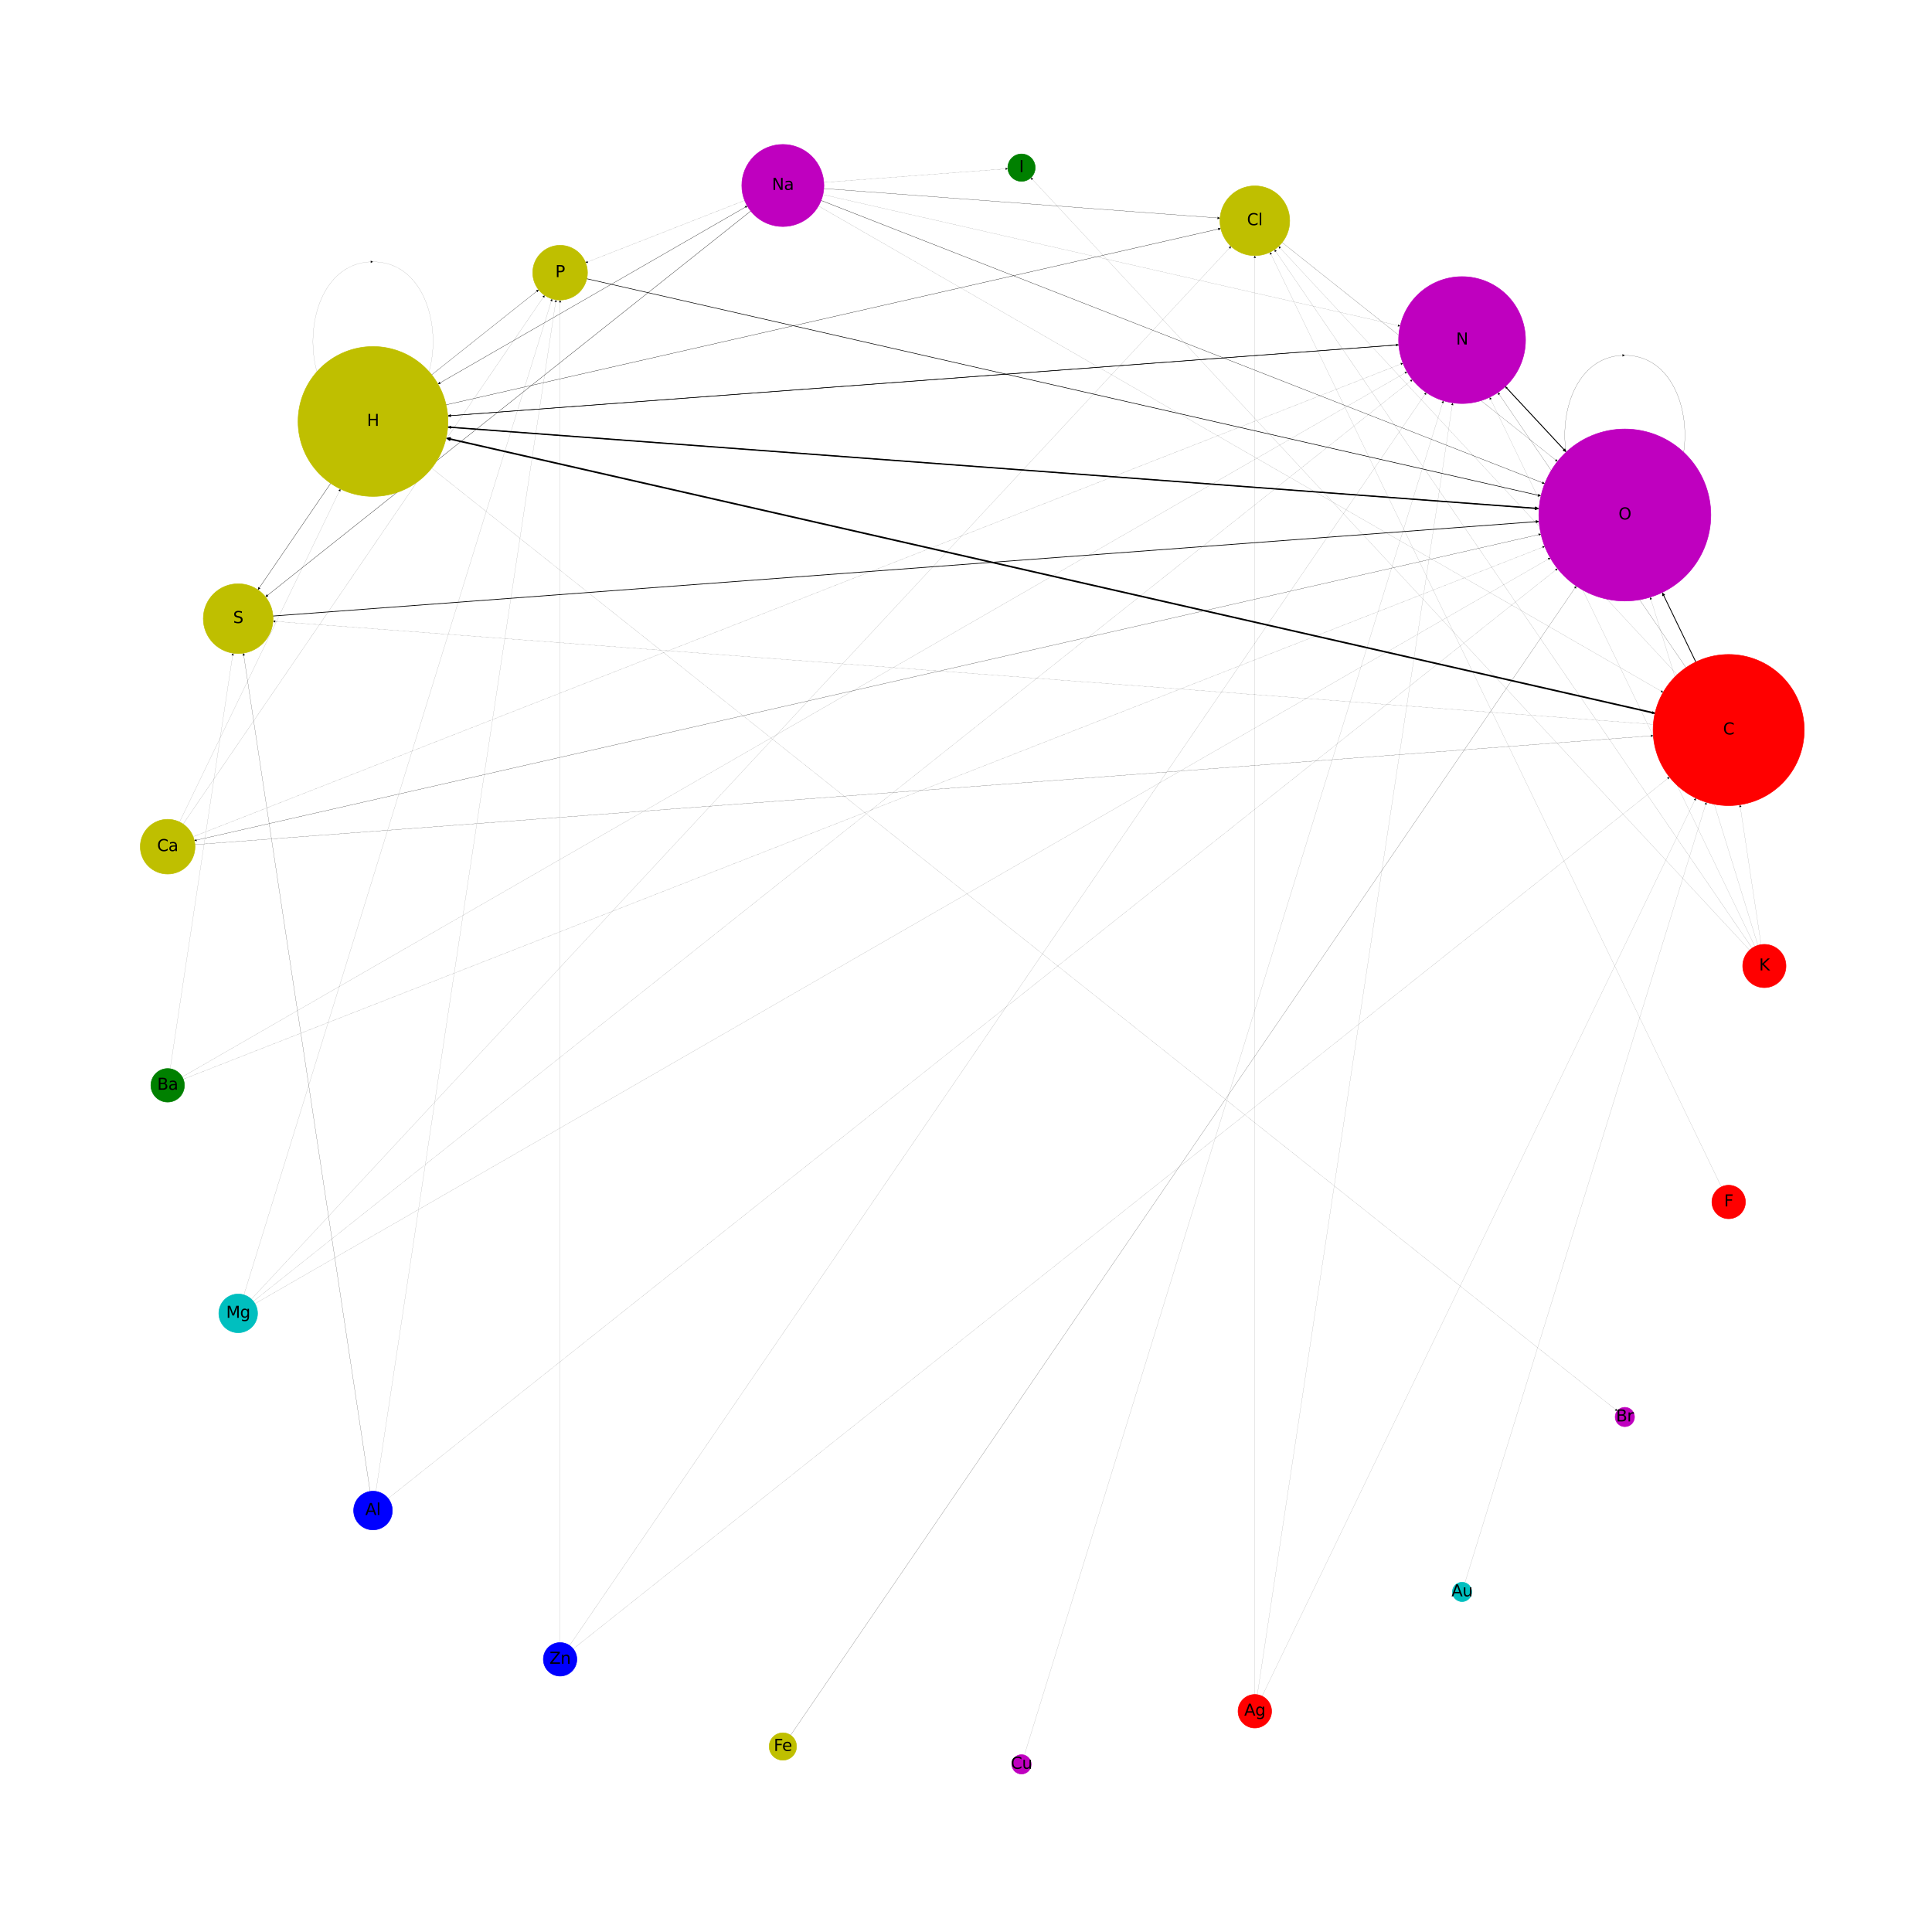 <?xml version="1.0" encoding="utf-8" standalone="no"?>
<!DOCTYPE svg PUBLIC "-//W3C//DTD SVG 1.1//EN"
  "http://www.w3.org/Graphics/SVG/1.1/DTD/svg11.dtd">
<svg xmlns:xlink="http://www.w3.org/1999/xlink" width="3600pt" height="3600pt" viewBox="0 0 3600 3600" xmlns="http://www.w3.org/2000/svg" version="1.1">
 <defs>
  <style type="text/css">*{stroke-linejoin: round; stroke-linecap: butt}</style>
 </defs>
 <g id="figure_1">
  <g id="patch_1">
   <path d="M 0 3600 
L 3600 3600 
L 3600 0 
L 0 0 
z
" style="fill: #ffffff"/>
  </g>
  <g id="axes_1">
   <g id="patch_2">
    <path d="M 3281.579 1760.143 
Q 3261.882 1629.828 3242.207 1499.657 
" clip-path="url(#pf2aff44821)" style="fill: none; stroke: #000000; stroke-width: 0.13; stroke-linecap: round"/>
    <path d="M 3240.827 1503.911 
L 3242.207 1499.657 
L 3244.782 1503.313 
L 3240.827 1503.911 
z
" clip-path="url(#pf2aff44821)" style="stroke: #000000; stroke-width: 0.13; stroke-linecap: round"/>
   </g>
   <g id="patch_3">
    <path d="M 3275.691 1761.49 
Q 3175.353 1437.11 3075.057 1112.868 
" clip-path="url(#pf2aff44821)" style="fill: none; stroke: #000000; stroke-width: 0.13; stroke-linecap: round"/>
    <path d="M 3074.328 1117.28 
L 3075.057 1112.868 
L 3078.15 1116.098 
L 3074.328 1117.28 
z
" clip-path="url(#pf2aff44821)" style="stroke: #000000; stroke-width: 0.13; stroke-linecap: round"/>
   </g>
   <g id="patch_4">
    <path d="M 3270.073 1763.699 
Q 3022.921 1251.917 2775.832 740.266 
" clip-path="url(#pf2aff44821)" style="fill: none; stroke: #000000; stroke-width: 0.13; stroke-linecap: round"/>
    <path d="M 2775.77 744.738 
L 2775.832 740.266 
L 2779.372 742.999 
L 2775.77 744.738 
z
" clip-path="url(#pf2aff44821)" style="stroke: #000000; stroke-width: 0.13; stroke-linecap: round"/>
   </g>
   <g id="patch_5">
    <path d="M 3264.853 1766.725 
Q 2819.859 1115.863 2374.947 465.122 
" clip-path="url(#pf2aff44821)" style="fill: none; stroke: #000000; stroke-width: 0.13; stroke-linecap: round"/>
    <path d="M 2375.553 469.552 
L 2374.947 465.122 
L 2378.855 467.295 
L 2375.553 469.552 
z
" clip-path="url(#pf2aff44821)" style="stroke: #000000; stroke-width: 0.13; stroke-linecap: round"/>
   </g>
   <g id="patch_6">
    <path d="M 3260.144 1770.488 
Q 2590.474 1050.775 1920.904 331.167 
" clip-path="url(#pf2aff44821)" style="fill: none; stroke: #000000; stroke-width: 0.13; stroke-linecap: round"/>
    <path d="M 1922.164 335.458 
L 1920.904 331.167 
L 1925.093 332.733 
L 1922.164 335.458 
z
" clip-path="url(#pf2aff44821)" style="stroke: #000000; stroke-width: 0.13; stroke-linecap: round"/>
   </g>
   <g id="patch_7">
    <path d="M 3159.911 1233.5 
Q 3128.628 1168.722 3098.104 1105.514 
" clip-path="url(#pf2aff44821)" style="fill: none; stroke: #000000; stroke-width: 1.56; stroke-linecap: round"/>
    <path d="M 3098.042 1109.986 
L 3098.104 1105.514 
L 3101.644 1108.246 
L 3098.042 1109.986 
z
" clip-path="url(#pf2aff44821)" style="stroke: #000000; stroke-width: 1.56; stroke-linecap: round"/>
   </g>
   <g id="patch_8">
    <path d="M 3083.848 1329.043 
Q 1957.518 1072.684 834.447 817.067 
" clip-path="url(#pf2aff44821)" style="fill: none; stroke: #000000; stroke-width: 2.99; stroke-linecap: round"/>
    <path d="M 837.903 819.905 
L 834.447 817.067 
L 838.791 816.005 
L 837.903 819.905 
z
" clip-path="url(#pf2aff44821)" style="stroke: #000000; stroke-width: 2.99; stroke-linecap: round"/>
   </g>
   <g id="patch_9">
    <path d="M 3080.735 1349.799 
Q 1794.693 1253.693 508.797 1157.598 
" clip-path="url(#pf2aff44821)" style="fill: none; stroke: #000000; stroke-width: 0.13; stroke-linecap: round"/>
    <path d="M 512.637 1159.89 
L 508.797 1157.598 
L 512.935 1155.901 
L 512.637 1159.89 
z
" clip-path="url(#pf2aff44821)" style="stroke: #000000; stroke-width: 0.13; stroke-linecap: round"/>
   </g>
   <g id="patch_10">
    <path d="M 3141.676 1244.062 
Q 2966.378 987.666 2791.244 731.51 
" clip-path="url(#pf2aff44821)" style="fill: none; stroke: #000000; stroke-width: 0.26; stroke-linecap: round"/>
    <path d="M 2791.85 735.94 
L 2791.244 731.51 
L 2795.152 733.683 
L 2791.85 735.94 
z
" clip-path="url(#pf2aff44821)" style="stroke: #000000; stroke-width: 0.26; stroke-linecap: round"/>
   </g>
   <g id="patch_11">
    <path d="M 3125.232 1257.214 
Q 2753.844 858.072 2382.555 459.037 
" clip-path="url(#pf2aff44821)" style="fill: none; stroke: #000000; stroke-width: 0.13; stroke-linecap: round"/>
    <path d="M 2383.816 463.328 
L 2382.555 459.037 
L 2386.744 460.603 
L 2383.816 463.328 
z
" clip-path="url(#pf2aff44821)" style="stroke: #000000; stroke-width: 0.13; stroke-linecap: round"/>
   </g>
   <g id="patch_12">
    <path d="M 2871.428 995.214 
Q 1616.772 1280.78 362.258 1566.314 
" clip-path="url(#pf2aff44821)" style="fill: none; stroke: #000000; stroke-width: 0.13; stroke-linecap: round"/>
    <path d="M 366.602 1567.376 
L 362.258 1566.314 
L 365.715 1563.476 
L 366.602 1567.376 
z
" clip-path="url(#pf2aff44821)" style="stroke: #000000; stroke-width: 0.13; stroke-linecap: round"/>
   </g>
   <g id="patch_13">
    <path d="M 3027.664 662.133 
C 3176.841 662.133 3176.841 959.653 3027.664 959.653 
C 2878.486 959.653 2878.486 662.133 3027.373 662.133 
" clip-path="url(#pf2aff44821)" style="fill: none; stroke: #000000; stroke-width: 0.26; stroke-linecap: round"/>
    <path d="M 3023.373 660.133 
L 3027.373 662.133 
L 3023.373 664.133 
L 3023.373 660.133 
z
" clip-path="url(#pf2aff44821)" style="stroke: #000000; stroke-width: 0.26; stroke-linecap: round"/>
   </g>
   <g id="patch_14">
    <path d="M 2867.873 947.712 
Q 1851.079 871.727 835.735 795.85 
" clip-path="url(#pf2aff44821)" style="fill: none; stroke: #000000; stroke-width: 1.3; stroke-linecap: round"/>
    <path d="M 839.575 798.143 
L 835.735 795.85 
L 839.873 794.154 
L 839.575 798.143 
z
" clip-path="url(#pf2aff44821)" style="stroke: #000000; stroke-width: 1.3; stroke-linecap: round"/>
   </g>
   <g id="patch_15">
    <path d="M 2918.514 842.346 
Q 2861.702 781.289 2804.99 720.339 
" clip-path="url(#pf2aff44821)" style="fill: none; stroke: #000000; stroke-width: 0.13; stroke-linecap: round"/>
    <path d="M 2806.251 724.63 
L 2804.99 720.339 
L 2809.179 721.905 
L 2806.251 724.63 
z
" clip-path="url(#pf2aff44821)" style="stroke: #000000; stroke-width: 0.13; stroke-linecap: round"/>
   </g>
   <g id="patch_16">
    <path d="M 2804.89 720.232 
Q 2861.7 781.287 2917.223 840.96 
" clip-path="url(#pf2aff44821)" style="fill: none; stroke: #000000; stroke-width: 1.69; stroke-linecap: round"/>
    <path d="M 2915.963 836.669 
L 2917.223 840.96 
L 2913.034 839.394 
L 2915.963 836.669 
z
" clip-path="url(#pf2aff44821)" style="stroke: #000000; stroke-width: 1.69; stroke-linecap: round"/>
   </g>
   <g id="patch_17">
    <path d="M 2606.472 642.493 
Q 1720.377 708.711 835.586 774.832 
" clip-path="url(#pf2aff44821)" style="fill: none; stroke: #000000; stroke-width: 1.17; stroke-linecap: round"/>
    <path d="M 839.724 776.528 
L 835.586 774.832 
L 839.426 772.539 
L 839.724 776.528 
z
" clip-path="url(#pf2aff44821)" style="stroke: #000000; stroke-width: 1.17; stroke-linecap: round"/>
   </g>
   <g id="patch_18">
    <path d="M 2389.056 451.804 
Q 2645.653 655.862 2902.024 859.739 
" clip-path="url(#pf2aff44821)" style="fill: none; stroke: #000000; stroke-width: 0.26; stroke-linecap: round"/>
    <path d="M 2900.138 855.684 
L 2902.024 859.739 
L 2897.648 858.814 
L 2900.138 855.684 
z
" clip-path="url(#pf2aff44821)" style="stroke: #000000; stroke-width: 0.26; stroke-linecap: round"/>
   </g>
   <g id="patch_19">
    <path d="M 1387.536 373.504 
Q 1239.343 431.503 1091.285 489.449 
" clip-path="url(#pf2aff44821)" style="fill: none; stroke: #000000; stroke-width: 0.13; stroke-linecap: round"/>
    <path d="M 1095.739 489.853 
L 1091.285 489.449 
L 1094.281 486.128 
L 1095.739 489.853 
z
" clip-path="url(#pf2aff44821)" style="stroke: #000000; stroke-width: 0.13; stroke-linecap: round"/>
   </g>
   <g id="patch_20">
    <path d="M 1525.049 383.79 
Q 2312.084 836.914 3098.994 1289.966 
" clip-path="url(#pf2aff44821)" style="fill: none; stroke: #000000; stroke-width: 0.13; stroke-linecap: round"/>
    <path d="M 3096.525 1286.237 
L 3098.994 1289.966 
L 3094.529 1289.704 
L 3096.525 1286.237 
z
" clip-path="url(#pf2aff44821)" style="stroke: #000000; stroke-width: 0.13; stroke-linecap: round"/>
   </g>
   <g id="patch_21">
    <path d="M 1529.987 373.502 
Q 2204.218 637.378 2877.908 901.043 
" clip-path="url(#pf2aff44821)" style="fill: none; stroke: #000000; stroke-width: 0.52; stroke-linecap: round"/>
    <path d="M 2874.912 897.723 
L 2877.908 901.043 
L 2873.455 901.448 
L 2874.912 897.723 
z
" clip-path="url(#pf2aff44821)" style="stroke: #000000; stroke-width: 0.52; stroke-linecap: round"/>
   </g>
   <g id="patch_22">
    <path d="M 1392.481 383.789 
Q 1104.266 549.724 816.43 715.442 
" clip-path="url(#pf2aff44821)" style="fill: none; stroke: #000000; stroke-width: 0.39; stroke-linecap: round"/>
    <path d="M 820.894 715.179 
L 816.43 715.442 
L 818.898 711.713 
L 820.894 715.179 
z
" clip-path="url(#pf2aff44821)" style="stroke: #000000; stroke-width: 0.39; stroke-linecap: round"/>
   </g>
   <g id="patch_23">
    <path d="M 1398.896 393.236 
Q 946.801 752.762 495.161 1111.926 
" clip-path="url(#pf2aff44821)" style="fill: none; stroke: #000000; stroke-width: 0.52; stroke-linecap: round"/>
    <path d="M 499.536 1111.002 
L 495.161 1111.926 
L 497.046 1107.871 
L 499.536 1111.002 
z
" clip-path="url(#pf2aff44821)" style="stroke: #000000; stroke-width: 0.52; stroke-linecap: round"/>
   </g>
   <g id="patch_24">
    <path d="M 1533.34 362.601 
Q 2071.215 485.024 2608.948 607.415 
" clip-path="url(#pf2aff44821)" style="fill: none; stroke: #000000; stroke-width: 0.13; stroke-linecap: round"/>
    <path d="M 2605.492 604.577 
L 2608.948 607.415 
L 2604.604 608.478 
L 2605.492 604.577 
z
" clip-path="url(#pf2aff44821)" style="stroke: #000000; stroke-width: 0.13; stroke-linecap: round"/>
   </g>
   <g id="patch_25">
    <path d="M 1535.033 351.327 
Q 1904.197 378.914 2272.925 406.47 
" clip-path="url(#pf2aff44821)" style="fill: none; stroke: #000000; stroke-width: 0.39; stroke-linecap: round"/>
    <path d="M 2269.086 404.177 
L 2272.925 406.47 
L 2268.788 408.166 
L 2269.086 404.177 
z
" clip-path="url(#pf2aff44821)" style="stroke: #000000; stroke-width: 0.39; stroke-linecap: round"/>
   </g>
   <g id="patch_26">
    <path d="M 1535.04 339.927 
Q 1706.528 327.112 1877.871 314.307 
" clip-path="url(#pf2aff44821)" style="fill: none; stroke: #000000; stroke-width: 0.13; stroke-linecap: round"/>
    <path d="M 1873.733 312.611 
L 1877.871 314.307 
L 1874.032 316.6 
L 1873.733 312.611 
z
" clip-path="url(#pf2aff44821)" style="stroke: #000000; stroke-width: 0.13; stroke-linecap: round"/>
   </g>
   <g id="patch_27">
    <path d="M 1093.387 519.402 
Q 1982.406 721.747 2870.29 923.834 
" clip-path="url(#pf2aff44821)" style="fill: none; stroke: #000000; stroke-width: 1.04; stroke-linecap: round"/>
    <path d="M 2866.834 920.996 
L 2870.29 923.834 
L 2865.946 924.897 
L 2866.834 920.996 
z
" clip-path="url(#pf2aff44821)" style="stroke: #000000; stroke-width: 1.04; stroke-linecap: round"/>
   </g>
   <g id="patch_28">
    <path d="M 816.051 715.66 
Q 1104.266 549.724 1392.355 383.861 
" clip-path="url(#pf2aff44821)" style="fill: none; stroke: #000000; stroke-width: 0.13; stroke-linecap: round"/>
    <path d="M 1387.89 384.124 
L 1392.355 383.861 
L 1389.886 387.59 
L 1387.89 384.124 
z
" clip-path="url(#pf2aff44821)" style="stroke: #000000; stroke-width: 0.13; stroke-linecap: round"/>
   </g>
   <g id="patch_29">
    <path d="M 804.328 698.418 
Q 904.045 619.119 1003.42 540.091 
" clip-path="url(#pf2aff44821)" style="fill: none; stroke: #000000; stroke-width: 0.39; stroke-linecap: round"/>
    <path d="M 999.044 541.016 
L 1003.42 540.091 
L 1001.534 544.146 
L 999.044 541.016 
z
" clip-path="url(#pf2aff44821)" style="stroke: #000000; stroke-width: 0.39; stroke-linecap: round"/>
   </g>
   <g id="patch_30">
    <path d="M 831.188 816.326 
Q 1957.521 1072.685 3082.721 1328.786 
" clip-path="url(#pf2aff44821)" style="fill: none; stroke: #000000; stroke-width: 1.04; stroke-linecap: round"/>
    <path d="M 3079.264 1325.948 
L 3082.721 1328.786 
L 3078.377 1329.849 
L 3079.264 1325.948 
z
" clip-path="url(#pf2aff44821)" style="stroke: #000000; stroke-width: 1.04; stroke-linecap: round"/>
   </g>
   <g id="patch_31">
    <path d="M 834.285 795.742 
Q 1851.079 871.727 2865.12 947.506 
" clip-path="url(#pf2aff44821)" style="fill: none; stroke: #000000; stroke-width: 2.47; stroke-linecap: round"/>
    <path d="M 2861.28 945.214 
L 2865.12 947.506 
L 2860.982 949.203 
L 2861.28 945.214 
z
" clip-path="url(#pf2aff44821)" style="stroke: #000000; stroke-width: 2.47; stroke-linecap: round"/>
   </g>
   <g id="patch_32">
    <path d="M 695.031 487.815 
C 844.209 487.815 844.209 785.336 695.031 785.336 
C 545.854 785.336 545.854 487.815 694.886 487.815 
" clip-path="url(#pf2aff44821)" style="fill: none; stroke: #000000; stroke-width: 0.13; stroke-linecap: round"/>
    <path d="M 690.886 485.815 
L 694.886 487.815 
L 690.886 489.815 
L 690.886 485.815 
z
" clip-path="url(#pf2aff44821)" style="stroke: #000000; stroke-width: 0.13; stroke-linecap: round"/>
   </g>
   <g id="patch_33">
    <path d="M 616.216 900.613 
Q 548.368 999.85 480.848 1098.606 
" clip-path="url(#pf2aff44821)" style="fill: none; stroke: #000000; stroke-width: 0.52; stroke-linecap: round"/>
    <path d="M 484.756 1096.433 
L 480.848 1098.606 
L 481.454 1094.175 
L 484.756 1096.433 
z
" clip-path="url(#pf2aff44821)" style="stroke: #000000; stroke-width: 0.52; stroke-linecap: round"/>
   </g>
   <g id="patch_34">
    <path d="M 834.285 774.929 
Q 1720.378 708.711 2605.747 642.548 
" clip-path="url(#pf2aff44821)" style="fill: none; stroke: #000000; stroke-width: 0.65; stroke-linecap: round"/>
    <path d="M 2601.609 640.851 
L 2605.747 642.548 
L 2601.907 644.84 
L 2601.609 640.851 
z
" clip-path="url(#pf2aff44821)" style="stroke: #000000; stroke-width: 0.65; stroke-linecap: round"/>
   </g>
   <g id="patch_35">
    <path d="M 831.19 754.345 
Q 1552.997 590.058 2274.237 425.9 
" clip-path="url(#pf2aff44821)" style="fill: none; stroke: #000000; stroke-width: 0.52; stroke-linecap: round"/>
    <path d="M 2269.893 424.838 
L 2274.237 425.9 
L 2270.78 428.738 
L 2269.893 424.838 
z
" clip-path="url(#pf2aff44821)" style="stroke: #000000; stroke-width: 0.52; stroke-linecap: round"/>
   </g>
   <g id="patch_36">
    <path d="M 804.327 872.252 
Q 1908.94 1750.689 3013.439 2629.034 
" clip-path="url(#pf2aff44821)" style="fill: none; stroke: #000000; stroke-width: 0.13; stroke-linecap: round"/>
    <path d="M 3011.553 2624.979 
L 3013.439 2629.034 
L 3009.064 2628.11 
L 3011.553 2624.979 
z
" clip-path="url(#pf2aff44821)" style="stroke: #000000; stroke-width: 0.13; stroke-linecap: round"/>
   </g>
   <g id="patch_37">
    <path d="M 508.656 1147.899 
Q 1688.266 1059.747 2866.427 971.703 
" clip-path="url(#pf2aff44821)" style="fill: none; stroke: #000000; stroke-width: 1.3; stroke-linecap: round"/>
    <path d="M 2862.289 970.006 
L 2866.427 971.703 
L 2862.587 973.995 
L 2862.289 970.006 
z
" clip-path="url(#pf2aff44821)" style="stroke: #000000; stroke-width: 1.3; stroke-linecap: round"/>
   </g>
   <g id="patch_38">
    <path d="M 341.177 1535.568 
Q 678.033 1042.873 1014.807 550.297 
" clip-path="url(#pf2aff44821)" style="fill: none; stroke: #000000; stroke-width: 0.13; stroke-linecap: round"/>
    <path d="M 1010.898 552.47 
L 1014.807 550.297 
L 1014.2 554.728 
L 1010.898 552.47 
z
" clip-path="url(#pf2aff44821)" style="stroke: #000000; stroke-width: 0.13; stroke-linecap: round"/>
   </g>
   <g id="patch_39">
    <path d="M 363.247 1573.862 
Q 1721.99 1472.323 3080.443 1370.806 
" clip-path="url(#pf2aff44821)" style="fill: none; stroke: #000000; stroke-width: 0.26; stroke-linecap: round"/>
    <path d="M 3076.305 1369.11 
L 3080.443 1370.806 
L 3076.603 1373.099 
L 3076.305 1369.11 
z
" clip-path="url(#pf2aff44821)" style="stroke: #000000; stroke-width: 0.26; stroke-linecap: round"/>
   </g>
   <g id="patch_40">
    <path d="M 362.117 1566.346 
Q 1616.772 1280.78 2871.143 995.278 
" clip-path="url(#pf2aff44821)" style="fill: none; stroke: #000000; stroke-width: 0.26; stroke-linecap: round"/>
    <path d="M 2866.799 994.216 
L 2871.143 995.278 
L 2867.686 998.116 
L 2866.799 994.216 
z
" clip-path="url(#pf2aff44821)" style="stroke: #000000; stroke-width: 0.26; stroke-linecap: round"/>
   </g>
   <g id="patch_41">
    <path d="M 334.57 1531.748 
Q 484.437 1221.415 634.242 911.213 
" clip-path="url(#pf2aff44821)" style="fill: none; stroke: #000000; stroke-width: 0.13; stroke-linecap: round"/>
    <path d="M 630.701 913.946 
L 634.242 911.213 
L 634.303 915.685 
L 630.701 913.946 
z
" clip-path="url(#pf2aff44821)" style="stroke: #000000; stroke-width: 0.13; stroke-linecap: round"/>
   </g>
   <g id="patch_42">
    <path d="M 359.878 1559.08 
Q 1487.078 1117.923 2614.143 676.82 
" clip-path="url(#pf2aff44821)" style="fill: none; stroke: #000000; stroke-width: 0.13; stroke-linecap: round"/>
    <path d="M 2609.689 676.415 
L 2614.143 676.82 
L 2611.147 680.14 
L 2609.689 676.415 
z
" clip-path="url(#pf2aff44821)" style="stroke: #000000; stroke-width: 0.13; stroke-linecap: round"/>
   </g>
   <g id="patch_43">
    <path d="M 341.474 2010.957 
Q 1609.962 1514.505 2878.314 1018.105 
" clip-path="url(#pf2aff44821)" style="fill: none; stroke: #000000; stroke-width: 0.13; stroke-linecap: round"/>
    <path d="M 2873.86 1017.7 
L 2878.314 1018.105 
L 2875.318 1021.425 
L 2873.86 1017.7 
z
" clip-path="url(#pf2aff44821)" style="stroke: #000000; stroke-width: 0.13; stroke-linecap: round"/>
   </g>
   <g id="patch_44">
    <path d="M 317.063 1991.464 
Q 375.592 1604.237 434.099 1217.155 
" clip-path="url(#pf2aff44821)" style="fill: none; stroke: #000000; stroke-width: 0.13; stroke-linecap: round"/>
    <path d="M 431.523 1220.811 
L 434.099 1217.155 
L 435.479 1221.408 
L 431.523 1220.811 
z
" clip-path="url(#pf2aff44821)" style="stroke: #000000; stroke-width: 0.13; stroke-linecap: round"/>
   </g>
   <g id="patch_45">
    <path d="M 339.459 2006.757 
Q 1480.684 1349.713 2621.783 692.741 
" clip-path="url(#pf2aff44821)" style="fill: none; stroke: #000000; stroke-width: 0.13; stroke-linecap: round"/>
    <path d="M 2617.318 693.003 
L 2621.783 692.741 
L 2619.314 696.47 
L 2617.318 693.003 
z
" clip-path="url(#pf2aff44821)" style="stroke: #000000; stroke-width: 0.13; stroke-linecap: round"/>
   </g>
   <g id="patch_46">
    <path d="M 454.489 2412.811 
Q 741.544 1484.805 1028.555 556.939 
" clip-path="url(#pf2aff44821)" style="fill: none; stroke: #000000; stroke-width: 0.13; stroke-linecap: round"/>
    <path d="M 1025.463 560.169 
L 1028.555 556.939 
L 1029.284 561.351 
L 1025.463 560.169 
z
" clip-path="url(#pf2aff44821)" style="stroke: #000000; stroke-width: 0.13; stroke-linecap: round"/>
   </g>
   <g id="patch_47">
    <path d="M 475.082 2429.266 
Q 1681.942 1734.434 2888.676 1039.673 
" clip-path="url(#pf2aff44821)" style="fill: none; stroke: #000000; stroke-width: 0.13; stroke-linecap: round"/>
    <path d="M 2884.212 1039.936 
L 2888.676 1039.673 
L 2886.208 1043.403 
L 2884.212 1039.936 
z
" clip-path="url(#pf2aff44821)" style="stroke: #000000; stroke-width: 0.13; stroke-linecap: round"/>
   </g>
   <g id="patch_48">
    <path d="M 472.054 2424.816 
Q 1551.945 1566.039 2631.723 707.353 
" clip-path="url(#pf2aff44821)" style="fill: none; stroke: #000000; stroke-width: 0.13; stroke-linecap: round"/>
    <path d="M 2627.347 708.277 
L 2631.723 707.353 
L 2629.837 711.408 
L 2627.347 708.277 
z
" clip-path="url(#pf2aff44821)" style="stroke: #000000; stroke-width: 0.13; stroke-linecap: round"/>
   </g>
   <g id="patch_49">
    <path d="M 468.395 2420.861 
Q 1381.149 1439.897 2293.803 459.039 
" clip-path="url(#pf2aff44821)" style="fill: none; stroke: #000000; stroke-width: 0.13; stroke-linecap: round"/>
    <path d="M 2289.615 460.605 
L 2293.803 459.039 
L 2292.543 463.33 
L 2289.615 460.605 
z
" clip-path="url(#pf2aff44821)" style="stroke: #000000; stroke-width: 0.13; stroke-linecap: round"/>
   </g>
   <g id="patch_50">
    <path d="M 700.419 2779.016 
Q 868.233 1668.757 1036.025 558.643 
" clip-path="url(#pf2aff44821)" style="fill: none; stroke: #000000; stroke-width: 0.13; stroke-linecap: round"/>
    <path d="M 1033.45 562.299 
L 1036.025 558.643 
L 1037.405 562.897 
L 1033.45 562.299 
z
" clip-path="url(#pf2aff44821)" style="stroke: #000000; stroke-width: 0.13; stroke-linecap: round"/>
   </g>
   <g id="patch_51">
    <path d="M 723.25 2792.224 
Q 1812.75 1925.806 2902.136 1059.478 
" clip-path="url(#pf2aff44821)" style="fill: none; stroke: #000000; stroke-width: 0.13; stroke-linecap: round"/>
    <path d="M 2897.761 1060.403 
L 2902.136 1059.478 
L 2900.25 1063.533 
L 2897.761 1060.403 
z
" clip-path="url(#pf2aff44821)" style="stroke: #000000; stroke-width: 0.13; stroke-linecap: round"/>
   </g>
   <g id="patch_52">
    <path d="M 689.643 2779.013 
Q 571.595 1998.012 453.592 1217.298 
" clip-path="url(#pf2aff44821)" style="fill: none; stroke: #000000; stroke-width: 0.26; stroke-linecap: round"/>
    <path d="M 452.212 1221.552 
L 453.592 1217.298 
L 456.167 1220.954 
L 452.212 1221.552 
z
" clip-path="url(#pf2aff44821)" style="stroke: #000000; stroke-width: 0.26; stroke-linecap: round"/>
   </g>
   <g id="patch_53">
    <path d="M 1043.667 3060.694 
Q 1043.667 1809.885 1043.667 559.221 
" clip-path="url(#pf2aff44821)" style="fill: none; stroke: #000000; stroke-width: 0.13; stroke-linecap: round"/>
    <path d="M 1041.667 563.221 
L 1043.667 559.221 
L 1045.667 563.221 
L 1041.667 563.221 
z
" clip-path="url(#pf2aff44821)" style="stroke: #000000; stroke-width: 0.13; stroke-linecap: round"/>
   </g>
   <g id="patch_54">
    <path d="M 1068.107 3072.479 
Q 2089.523 2260.204 3110.826 1448.02 
" clip-path="url(#pf2aff44821)" style="fill: none; stroke: #000000; stroke-width: 0.13; stroke-linecap: round"/>
    <path d="M 3106.45 1448.944 
L 3110.826 1448.02 
L 3108.94 1452.075 
L 3106.45 1448.944 
z
" clip-path="url(#pf2aff44821)" style="stroke: #000000; stroke-width: 0.13; stroke-linecap: round"/>
   </g>
   <g id="patch_55">
    <path d="M 1061.29 3066.139 
Q 1859.465 1898.704 2657.559 731.389 
" clip-path="url(#pf2aff44821)" style="fill: none; stroke: #000000; stroke-width: 0.13; stroke-linecap: round"/>
    <path d="M 2653.65 733.563 
L 2657.559 731.389 
L 2656.952 735.82 
L 2653.65 733.563 
z
" clip-path="url(#pf2aff44821)" style="stroke: #000000; stroke-width: 0.13; stroke-linecap: round"/>
   </g>
   <g id="patch_56">
    <path d="M 1473.153 3233.327 
Q 2205.19 2162.628 2937.063 1092.169 
" clip-path="url(#pf2aff44821)" style="fill: none; stroke: #000000; stroke-width: 0.26; stroke-linecap: round"/>
    <path d="M 2933.154 1094.342 
L 2937.063 1092.169 
L 2936.456 1096.6 
L 2933.154 1094.342 
z
" clip-path="url(#pf2aff44821)" style="stroke: #000000; stroke-width: 0.26; stroke-linecap: round"/>
   </g>
   <g id="patch_57">
    <path d="M 1908.767 3270.38 
Q 2299.096 2008.5 2689.383 746.758 
" clip-path="url(#pf2aff44821)" style="fill: none; stroke: #000000; stroke-width: 0.13; stroke-linecap: round"/>
    <path d="M 2686.291 749.989 
L 2689.383 746.758 
L 2690.112 751.171 
L 2686.291 749.989 
z
" clip-path="url(#pf2aff44821)" style="stroke: #000000; stroke-width: 0.13; stroke-linecap: round"/>
   </g>
   <g id="patch_58">
    <path d="M 2351.759 3160.536 
Q 2755.836 2323.808 3159.849 1487.212 
" clip-path="url(#pf2aff44821)" style="fill: none; stroke: #000000; stroke-width: 0.13; stroke-linecap: round"/>
    <path d="M 3156.309 1489.944 
L 3159.849 1487.212 
L 3159.911 1491.683 
L 3156.309 1489.944 
z
" clip-path="url(#pf2aff44821)" style="stroke: #000000; stroke-width: 0.13; stroke-linecap: round"/>
   </g>
   <g id="patch_59">
    <path d="M 2342.847 3157.782 
Q 2524.77 1954.176 2706.671 750.715 
" clip-path="url(#pf2aff44821)" style="fill: none; stroke: #000000; stroke-width: 0.13; stroke-linecap: round"/>
    <path d="M 2704.096 754.371 
L 2706.671 750.715 
L 2708.051 754.969 
L 2704.096 754.371 
z
" clip-path="url(#pf2aff44821)" style="stroke: #000000; stroke-width: 0.13; stroke-linecap: round"/>
   </g>
   <g id="patch_60">
    <path d="M 2338.18 3157.429 
Q 2338.18 1816.886 2338.18 476.489 
" clip-path="url(#pf2aff44821)" style="fill: none; stroke: #000000; stroke-width: 0.13; stroke-linecap: round"/>
    <path d="M 2336.18 480.489 
L 2338.18 476.489 
L 2340.18 480.489 
L 2336.18 480.489 
z
" clip-path="url(#pf2aff44821)" style="stroke: #000000; stroke-width: 0.13; stroke-linecap: round"/>
   </g>
   <g id="patch_61">
    <path d="M 2729.688 2949.092 
Q 2954.611 2221.947 3179.492 1494.941 
" clip-path="url(#pf2aff44821)" style="fill: none; stroke: #000000; stroke-width: 0.13; stroke-linecap: round"/>
    <path d="M 3176.399 1498.171 
L 3179.492 1494.941 
L 3180.221 1499.353 
L 3176.399 1498.171 
z
" clip-path="url(#pf2aff44821)" style="stroke: #000000; stroke-width: 0.13; stroke-linecap: round"/>
   </g>
   <g id="patch_62">
    <path d="M 3207.563 2211.59 
Q 2787.005 1340.735 2366.511 470.011 
" clip-path="url(#pf2aff44821)" style="fill: none; stroke: #000000; stroke-width: 0.13; stroke-linecap: round"/>
    <path d="M 2366.45 474.483 
L 2366.511 470.011 
L 2370.052 472.743 
L 2366.45 474.483 
z
" clip-path="url(#pf2aff44821)" style="stroke: #000000; stroke-width: 0.13; stroke-linecap: round"/>
   </g>
   <g id="PathCollection_1">
    <path d="M 3287.603 1840.311 
C 3298.294 1840.311 3308.548 1836.064 3316.108 1828.504 
C 3323.667 1820.945 3327.915 1810.691 3327.915 1800 
C 3327.915 1789.309 3323.667 1779.055 3316.108 1771.496 
C 3308.548 1763.936 3298.294 1759.689 3287.603 1759.689 
C 3276.913 1759.689 3266.658 1763.936 3259.099 1771.496 
C 3251.539 1779.055 3247.292 1789.309 3247.292 1800 
C 3247.292 1810.691 3251.539 1820.945 3259.099 1828.504 
C 3266.658 1836.064 3276.913 1840.311 3287.603 1840.311 
z
" clip-path="url(#pf2aff44821)" style="fill: #ff0000; stroke: #ff0000"/>
    <path d="M 3221.142 1501.093 
C 3258.483 1501.093 3294.3 1486.257 3320.704 1459.853 
C 3347.108 1433.449 3361.943 1397.633 3361.943 1360.292 
C 3361.943 1322.951 3347.108 1287.134 3320.704 1260.73 
C 3294.3 1234.326 3258.483 1219.49 3221.142 1219.49 
C 3183.801 1219.49 3147.985 1234.326 3121.581 1260.73 
C 3095.177 1287.134 3080.341 1322.951 3080.341 1360.292 
C 3080.341 1397.633 3095.177 1433.449 3121.581 1459.853 
C 3147.985 1486.257 3183.801 1501.093 3221.142 1501.093 
z
" clip-path="url(#pf2aff44821)" style="fill: #ff0000; stroke: #ff0000"/>
    <path d="M 3027.664 1119.888 
C 3070.158 1119.888 3110.918 1103.004 3140.967 1072.956 
C 3171.015 1042.908 3187.898 1002.148 3187.898 959.653 
C 3187.898 917.159 3171.015 876.399 3140.967 846.351 
C 3110.918 816.302 3070.158 799.419 3027.664 799.419 
C 2985.169 799.419 2944.409 816.302 2914.361 846.351 
C 2884.313 876.399 2867.43 917.159 2867.43 959.653 
C 2867.43 1002.148 2884.313 1042.908 2914.361 1072.956 
C 2944.409 1103.004 2985.169 1119.888 3027.664 1119.888 
z
" clip-path="url(#pf2aff44821)" style="fill: #bf00bf; stroke: #bf00bf"/>
    <path d="M 2724.36 751.899 
C 2755.711 751.899 2785.783 739.444 2807.951 717.275 
C 2830.12 695.106 2842.576 665.035 2842.576 633.684 
C 2842.576 602.332 2830.12 572.261 2807.951 550.092 
C 2785.783 527.924 2755.711 515.468 2724.36 515.468 
C 2693.009 515.468 2662.937 527.924 2640.769 550.092 
C 2618.6 572.261 2606.144 602.332 2606.144 633.684 
C 2606.144 665.035 2618.6 695.106 2640.769 717.275 
C 2662.937 739.444 2693.009 751.899 2724.36 751.899 
z
" clip-path="url(#pf2aff44821)" style="fill: #bf00bf; stroke: #bf00bf"/>
    <path d="M 2338.18 476.346 
C 2355.419 476.346 2371.953 469.497 2384.142 457.308 
C 2396.331 445.119 2403.18 428.584 2403.18 411.346 
C 2403.18 394.108 2396.331 377.573 2384.142 365.384 
C 2371.953 353.195 2355.419 346.346 2338.18 346.346 
C 2320.942 346.346 2304.408 353.195 2292.218 365.384 
C 2280.029 377.573 2273.18 394.108 2273.18 411.346 
C 2273.18 428.584 2280.029 445.119 2292.218 457.308 
C 2304.408 469.497 2320.942 476.346 2338.18 476.346 
z
" clip-path="url(#pf2aff44821)" style="fill: #bfbf00; stroke: #bfbf00"/>
    <path d="M 1903.439 337.892 
C 1910.2 337.892 1916.686 335.205 1921.467 330.424 
C 1926.248 325.643 1928.934 319.158 1928.934 312.397 
C 1928.934 305.635 1926.248 299.15 1921.467 294.369 
C 1916.686 289.588 1910.2 286.902 1903.439 286.902 
C 1896.677 286.902 1890.192 289.588 1885.411 294.369 
C 1880.63 299.15 1877.944 305.635 1877.944 312.397 
C 1877.944 319.158 1880.63 325.643 1885.411 330.424 
C 1890.192 335.205 1896.677 337.892 1903.439 337.892 
z
" clip-path="url(#pf2aff44821)" style="fill: #008000; stroke: #008000"/>
    <path d="M 1458.764 422.113 
C 1479.048 422.113 1498.504 414.054 1512.847 399.711 
C 1527.19 385.367 1535.249 365.911 1535.249 345.627 
C 1535.249 325.343 1527.19 305.887 1512.847 291.544 
C 1498.504 277.201 1479.048 269.142 1458.764 269.142 
C 1438.48 269.142 1419.024 277.201 1404.681 291.544 
C 1390.337 305.887 1382.278 325.343 1382.278 345.627 
C 1382.278 365.911 1390.337 385.367 1404.681 399.711 
C 1419.024 414.054 1438.48 422.113 1458.764 422.113 
z
" clip-path="url(#pf2aff44821)" style="fill: #bf00bf; stroke: #bf00bf"/>
    <path d="M 1043.667 559.075 
C 1057.19 559.075 1070.16 553.703 1079.722 544.141 
C 1089.284 534.579 1094.657 521.608 1094.657 508.085 
C 1094.657 494.563 1089.284 481.592 1079.722 472.03 
C 1070.16 462.468 1057.19 457.095 1043.667 457.095 
C 1030.144 457.095 1017.173 462.468 1007.611 472.03 
C 998.049 481.592 992.677 494.563 992.677 508.085 
C 992.677 521.608 998.049 534.579 1007.611 544.141 
C 1017.173 553.703 1030.144 559.075 1043.667 559.075 
z
" clip-path="url(#pf2aff44821)" style="fill: #bfbf00; stroke: #bfbf00"/>
    <path d="M 695.031 924.978 
C 732.065 924.978 767.586 910.264 793.773 884.078 
C 819.96 857.891 834.674 822.369 834.674 785.336 
C 834.674 748.302 819.96 712.78 793.773 686.594 
C 767.586 660.407 732.065 645.693 695.031 645.693 
C 657.998 645.693 622.476 660.407 596.289 686.594 
C 570.102 712.78 555.389 748.302 555.389 785.336 
C 555.389 822.369 570.102 857.891 596.289 884.078 
C 622.476 910.264 657.998 924.978 695.031 924.978 
z
" clip-path="url(#pf2aff44821)" style="fill: #bfbf00; stroke: #bfbf00"/>
    <path d="M 443.834 1217.743 
C 461.073 1217.743 477.607 1210.894 489.796 1198.705 
C 501.986 1186.516 508.834 1169.981 508.834 1152.743 
C 508.834 1135.505 501.986 1118.97 489.796 1106.781 
C 477.607 1094.592 461.073 1087.743 443.834 1087.743 
C 426.596 1087.743 410.062 1094.592 397.873 1106.781 
C 385.683 1118.97 378.834 1135.505 378.834 1152.743 
C 378.834 1169.981 385.683 1186.516 397.873 1198.705 
C 410.062 1210.894 426.596 1217.743 443.834 1217.743 
z
" clip-path="url(#pf2aff44821)" style="fill: #bfbf00; stroke: #bfbf00"/>
    <path d="M 312.397 1628.653 
C 325.919 1628.653 338.89 1623.28 348.452 1613.718 
C 358.014 1604.156 363.387 1591.185 363.387 1577.662 
C 363.387 1564.14 358.014 1551.169 348.452 1541.607 
C 338.89 1532.045 325.919 1526.672 312.397 1526.672 
C 298.874 1526.672 285.903 1532.045 276.341 1541.607 
C 266.779 1551.169 261.406 1564.14 261.406 1577.662 
C 261.406 1591.185 266.779 1604.156 276.341 1613.718 
C 285.903 1623.28 298.874 1628.653 312.397 1628.653 
z
" clip-path="url(#pf2aff44821)" style="fill: #bfbf00; stroke: #bfbf00"/>
    <path d="M 312.397 2053.562 
C 320.678 2053.562 328.621 2050.272 334.476 2044.417 
C 340.332 2038.561 343.622 2030.618 343.622 2022.337 
C 343.622 2014.057 340.332 2006.114 334.476 2000.258 
C 328.621 1994.403 320.678 1991.112 312.397 1991.112 
C 304.116 1991.112 296.173 1994.403 290.317 2000.258 
C 284.462 2006.114 281.172 2014.057 281.172 2022.337 
C 281.172 2030.618 284.462 2038.561 290.317 2044.417 
C 296.173 2050.272 304.116 2053.562 312.397 2053.562 
z
" clip-path="url(#pf2aff44821)" style="fill: #008000; stroke: #008000"/>
    <path d="M 443.834 2483.312 
C 453.396 2483.312 462.568 2479.513 469.33 2472.752 
C 476.091 2465.991 479.89 2456.819 479.89 2447.257 
C 479.89 2437.695 476.091 2428.523 469.33 2421.762 
C 462.568 2415 453.396 2411.201 443.834 2411.201 
C 434.272 2411.201 425.101 2415 418.339 2421.762 
C 411.578 2428.523 407.779 2437.695 407.779 2447.257 
C 407.779 2456.819 411.578 2465.991 418.339 2472.752 
C 425.101 2479.513 434.272 2483.312 443.834 2483.312 
z
" clip-path="url(#pf2aff44821)" style="fill: #00bfbf; stroke: #00bfbf"/>
    <path d="M 695.031 2850.72 
C 704.593 2850.72 713.765 2846.921 720.526 2840.16 
C 727.288 2833.398 731.087 2824.226 731.087 2814.664 
C 731.087 2805.102 727.288 2795.931 720.526 2789.169 
C 713.765 2782.408 704.593 2778.609 695.031 2778.609 
C 685.469 2778.609 676.297 2782.408 669.536 2789.169 
C 662.775 2795.931 658.976 2805.102 658.976 2814.664 
C 658.976 2824.226 662.775 2833.398 669.536 2840.16 
C 676.297 2846.921 685.469 2850.72 695.031 2850.72 
z
" clip-path="url(#pf2aff44821)" style="fill: #0000ff; stroke: #0000ff"/>
    <path d="M 1043.667 3123.14 
C 1051.948 3123.14 1059.891 3119.85 1065.746 3113.994 
C 1071.602 3108.139 1074.892 3100.196 1074.892 3091.915 
C 1074.892 3083.634 1071.602 3075.691 1065.746 3069.835 
C 1059.891 3063.98 1051.948 3060.69 1043.667 3060.69 
C 1035.386 3060.69 1027.443 3063.98 1021.588 3069.835 
C 1015.732 3075.691 1012.442 3083.634 1012.442 3091.915 
C 1012.442 3100.196 1015.732 3108.139 1021.588 3113.994 
C 1027.443 3119.85 1035.386 3123.14 1043.667 3123.14 
z
" clip-path="url(#pf2aff44821)" style="fill: #0000ff; stroke: #0000ff"/>
    <path d="M 1458.764 3279.868 
C 1465.525 3279.868 1472.01 3277.182 1476.791 3272.4 
C 1481.572 3267.619 1484.259 3261.134 1484.259 3254.373 
C 1484.259 3247.611 1481.572 3241.126 1476.791 3236.345 
C 1472.01 3231.564 1465.525 3228.878 1458.764 3228.878 
C 1452.002 3228.878 1445.517 3231.564 1440.736 3236.345 
C 1435.955 3241.126 1433.269 3247.611 1433.269 3254.373 
C 1433.269 3261.134 1435.955 3267.619 1440.736 3272.4 
C 1445.517 3277.182 1452.002 3279.868 1458.764 3279.868 
z
" clip-path="url(#pf2aff44821)" style="fill: #bfbf00; stroke: #bfbf00"/>
    <path d="M 1903.439 3305.631 
C 1908.22 3305.631 1912.806 3303.732 1916.187 3300.351 
C 1919.567 3296.97 1921.467 3292.384 1921.467 3287.603 
C 1921.467 3282.822 1919.567 3278.236 1916.187 3274.856 
C 1912.806 3271.475 1908.22 3269.576 1903.439 3269.576 
C 1898.658 3269.576 1894.072 3271.475 1890.691 3274.856 
C 1887.311 3278.236 1885.411 3282.822 1885.411 3287.603 
C 1885.411 3292.384 1887.311 3296.97 1890.691 3300.351 
C 1894.072 3303.732 1898.658 3305.631 1903.439 3305.631 
z
" clip-path="url(#pf2aff44821)" style="fill: #bf00bf; stroke: #bf00bf"/>
    <path d="M 2338.18 3219.879 
C 2346.461 3219.879 2354.404 3216.589 2360.26 3210.733 
C 2366.115 3204.878 2369.405 3196.935 2369.405 3188.654 
C 2369.405 3180.373 2366.115 3172.43 2360.26 3166.574 
C 2354.404 3160.719 2346.461 3157.429 2338.18 3157.429 
C 2329.899 3157.429 2321.956 3160.719 2316.101 3166.574 
C 2310.245 3172.43 2306.955 3180.373 2306.955 3188.654 
C 2306.955 3196.935 2310.245 3204.878 2316.101 3210.733 
C 2321.956 3216.589 2329.899 3219.879 2338.18 3219.879 
z
" clip-path="url(#pf2aff44821)" style="fill: #ff0000; stroke: #ff0000"/>
    <path d="M 2724.36 2984.344 
C 2729.141 2984.344 2733.727 2982.445 2737.107 2979.064 
C 2740.488 2975.683 2742.387 2971.098 2742.387 2966.317 
C 2742.387 2961.536 2740.488 2956.95 2737.107 2953.569 
C 2733.727 2950.188 2729.141 2948.289 2724.36 2948.289 
C 2719.579 2948.289 2714.993 2950.188 2711.612 2953.569 
C 2708.231 2956.95 2706.332 2961.536 2706.332 2966.317 
C 2706.332 2971.098 2708.231 2975.683 2711.612 2979.064 
C 2714.993 2982.445 2719.579 2984.344 2724.36 2984.344 
z
" clip-path="url(#pf2aff44821)" style="fill: #00bfbf; stroke: #00bfbf"/>
    <path d="M 3027.664 2658.374 
C 3032.445 2658.374 3037.031 2656.475 3040.411 2653.094 
C 3043.792 2649.713 3045.692 2645.127 3045.692 2640.346 
C 3045.692 2635.565 3043.792 2630.98 3040.411 2627.599 
C 3037.031 2624.218 3032.445 2622.319 3027.664 2622.319 
C 3022.883 2622.319 3018.297 2624.218 3014.916 2627.599 
C 3011.536 2630.98 3009.636 2635.565 3009.636 2640.346 
C 3009.636 2645.127 3011.536 2649.713 3014.916 2653.094 
C 3018.297 2656.475 3022.883 2658.374 3027.664 2658.374 
z
" clip-path="url(#pf2aff44821)" style="fill: #bf00bf; stroke: #bf00bf"/>
    <path d="M 3221.142 2270.933 
C 3229.423 2270.933 3237.366 2267.643 3243.221 2261.788 
C 3249.077 2255.932 3252.367 2247.989 3252.367 2239.708 
C 3252.367 2231.427 3249.077 2223.485 3243.221 2217.629 
C 3237.366 2211.774 3229.423 2208.483 3221.142 2208.483 
C 3212.861 2208.483 3204.918 2211.774 3199.063 2217.629 
C 3193.207 2223.485 3189.917 2231.427 3189.917 2239.708 
C 3189.917 2247.989 3193.207 2255.932 3199.063 2261.788 
C 3204.918 2267.643 3212.861 2270.933 3221.142 2270.933 
z
" clip-path="url(#pf2aff44821)" style="fill: #ff0000; stroke: #ff0000"/>
   </g>
   <g id="text_1">
    <g clip-path="url(#pf2aff44821)">
     <!-- K -->
     <g transform="translate(3277.767 1808.278) scale(0.3 -0.3)">
      <defs>
       <path id="DejaVuSans-4b" d="M 628 4666 
L 1259 4666 
L 1259 2694 
L 3353 4666 
L 4166 4666 
L 1850 2491 
L 4331 0 
L 3500 0 
L 1259 2247 
L 1259 0 
L 628 0 
L 628 4666 
z
" transform="scale(0.016)"/>
      </defs>
      <use xlink:href="#DejaVuSans-4b"/>
     </g>
    </g>
   </g>
   <g id="text_2">
    <g clip-path="url(#pf2aff44821)">
     <!-- C -->
     <g transform="translate(3210.668 1368.57) scale(0.3 -0.3)">
      <defs>
       <path id="DejaVuSans-43" d="M 4122 4306 
L 4122 3641 
Q 3803 3938 3442 4084 
Q 3081 4231 2675 4231 
Q 1875 4231 1450 3742 
Q 1025 3253 1025 2328 
Q 1025 1406 1450 917 
Q 1875 428 2675 428 
Q 3081 428 3442 575 
Q 3803 722 4122 1019 
L 4122 359 
Q 3791 134 3420 21 
Q 3050 -91 2638 -91 
Q 1578 -91 968 557 
Q 359 1206 359 2328 
Q 359 3453 968 4101 
Q 1578 4750 2638 4750 
Q 3056 4750 3426 4639 
Q 3797 4528 4122 4306 
z
" transform="scale(0.016)"/>
      </defs>
      <use xlink:href="#DejaVuSans-43"/>
     </g>
    </g>
   </g>
   <g id="text_3">
    <g clip-path="url(#pf2aff44821)">
     <!-- O -->
     <g transform="translate(3015.856 967.931) scale(0.3 -0.3)">
      <defs>
       <path id="DejaVuSans-4f" d="M 2522 4238 
Q 1834 4238 1429 3725 
Q 1025 3213 1025 2328 
Q 1025 1447 1429 934 
Q 1834 422 2522 422 
Q 3209 422 3611 934 
Q 4013 1447 4013 2328 
Q 4013 3213 3611 3725 
Q 3209 4238 2522 4238 
z
M 2522 4750 
Q 3503 4750 4090 4092 
Q 4678 3434 4678 2328 
Q 4678 1225 4090 567 
Q 3503 -91 2522 -91 
Q 1538 -91 948 565 
Q 359 1222 359 2328 
Q 359 3434 948 4092 
Q 1538 4750 2522 4750 
z
" transform="scale(0.016)"/>
      </defs>
      <use xlink:href="#DejaVuSans-4f"/>
     </g>
    </g>
   </g>
   <g id="text_4">
    <g clip-path="url(#pf2aff44821)">
     <!-- N -->
     <g transform="translate(2713.138 641.962) scale(0.3 -0.3)">
      <defs>
       <path id="DejaVuSans-4e" d="M 628 4666 
L 1478 4666 
L 3547 763 
L 3547 4666 
L 4159 4666 
L 4159 0 
L 3309 0 
L 1241 3903 
L 1241 0 
L 628 0 
L 628 4666 
z
" transform="scale(0.016)"/>
      </defs>
      <use xlink:href="#DejaVuSans-4e"/>
     </g>
    </g>
   </g>
   <g id="text_5">
    <g clip-path="url(#pf2aff44821)">
     <!-- Cl -->
     <g transform="translate(2323.539 419.624) scale(0.3 -0.3)">
      <defs>
       <path id="DejaVuSans-6c" d="M 603 4863 
L 1178 4863 
L 1178 0 
L 603 0 
L 603 4863 
z
" transform="scale(0.016)"/>
      </defs>
      <use xlink:href="#DejaVuSans-43"/>
      <use xlink:href="#DejaVuSans-6c" x="69.824"/>
     </g>
    </g>
   </g>
   <g id="text_6">
    <g clip-path="url(#pf2aff44821)">
     <!-- I -->
     <g transform="translate(1899.014 320.675) scale(0.3 -0.3)">
      <defs>
       <path id="DejaVuSans-49" d="M 628 4666 
L 1259 4666 
L 1259 0 
L 628 0 
L 628 4666 
z
" transform="scale(0.016)"/>
      </defs>
      <use xlink:href="#DejaVuSans-49"/>
     </g>
    </g>
   </g>
   <g id="text_7">
    <g clip-path="url(#pf2aff44821)">
     <!-- Na -->
     <g transform="translate(1438.35 353.905) scale(0.3 -0.3)">
      <defs>
       <path id="DejaVuSans-61" d="M 2194 1759 
Q 1497 1759 1228 1600 
Q 959 1441 959 1056 
Q 959 750 1161 570 
Q 1363 391 1709 391 
Q 2188 391 2477 730 
Q 2766 1069 2766 1631 
L 2766 1759 
L 2194 1759 
z
M 3341 1997 
L 3341 0 
L 2766 0 
L 2766 531 
Q 2569 213 2275 61 
Q 1981 -91 1556 -91 
Q 1019 -91 701 211 
Q 384 513 384 1019 
Q 384 1609 779 1909 
Q 1175 2209 1959 2209 
L 2766 2209 
L 2766 2266 
Q 2766 2663 2505 2880 
Q 2244 3097 1772 3097 
Q 1472 3097 1187 3025 
Q 903 2953 641 2809 
L 641 3341 
Q 956 3463 1253 3523 
Q 1550 3584 1831 3584 
Q 2591 3584 2966 3190 
Q 3341 2797 3341 1997 
z
" transform="scale(0.016)"/>
      </defs>
      <use xlink:href="#DejaVuSans-4e"/>
      <use xlink:href="#DejaVuSans-61" x="74.805"/>
     </g>
    </g>
   </g>
   <g id="text_8">
    <g clip-path="url(#pf2aff44821)">
     <!-- P -->
     <g transform="translate(1034.622 516.363) scale(0.3 -0.3)">
      <defs>
       <path id="DejaVuSans-50" d="M 1259 4147 
L 1259 2394 
L 2053 2394 
Q 2494 2394 2734 2622 
Q 2975 2850 2975 3272 
Q 2975 3691 2734 3919 
Q 2494 4147 2053 4147 
L 1259 4147 
z
M 628 4666 
L 2053 4666 
Q 2838 4666 3239 4311 
Q 3641 3956 3641 3272 
Q 3641 2581 3239 2228 
Q 2838 1875 2053 1875 
L 1259 1875 
L 1259 0 
L 628 0 
L 628 4666 
z
" transform="scale(0.016)"/>
      </defs>
      <use xlink:href="#DejaVuSans-50"/>
     </g>
    </g>
   </g>
   <g id="text_9">
    <g clip-path="url(#pf2aff44821)">
     <!-- H -->
     <g transform="translate(683.751 793.614) scale(0.3 -0.3)">
      <defs>
       <path id="DejaVuSans-48" d="M 628 4666 
L 1259 4666 
L 1259 2753 
L 3553 2753 
L 3553 4666 
L 4184 4666 
L 4184 0 
L 3553 0 
L 3553 2222 
L 1259 2222 
L 1259 0 
L 628 0 
L 628 4666 
z
" transform="scale(0.016)"/>
      </defs>
      <use xlink:href="#DejaVuSans-48"/>
     </g>
    </g>
   </g>
   <g id="text_10">
    <g clip-path="url(#pf2aff44821)">
     <!-- S -->
     <g transform="translate(434.312 1161.021) scale(0.3 -0.3)">
      <defs>
       <path id="DejaVuSans-53" d="M 3425 4513 
L 3425 3897 
Q 3066 4069 2747 4153 
Q 2428 4238 2131 4238 
Q 1616 4238 1336 4038 
Q 1056 3838 1056 3469 
Q 1056 3159 1242 3001 
Q 1428 2844 1947 2747 
L 2328 2669 
Q 3034 2534 3370 2195 
Q 3706 1856 3706 1288 
Q 3706 609 3251 259 
Q 2797 -91 1919 -91 
Q 1588 -91 1214 -16 
Q 841 59 441 206 
L 441 856 
Q 825 641 1194 531 
Q 1563 422 1919 422 
Q 2459 422 2753 634 
Q 3047 847 3047 1241 
Q 3047 1584 2836 1778 
Q 2625 1972 2144 2069 
L 1759 2144 
Q 1053 2284 737 2584 
Q 422 2884 422 3419 
Q 422 4038 858 4394 
Q 1294 4750 2059 4750 
Q 2388 4750 2728 4690 
Q 3069 4631 3425 4513 
z
" transform="scale(0.016)"/>
      </defs>
      <use xlink:href="#DejaVuSans-53"/>
     </g>
    </g>
   </g>
   <g id="text_11">
    <g clip-path="url(#pf2aff44821)">
     <!-- Ca -->
     <g transform="translate(292.73 1585.941) scale(0.3 -0.3)">
      <use xlink:href="#DejaVuSans-43"/>
      <use xlink:href="#DejaVuSans-61" x="69.824"/>
     </g>
    </g>
   </g>
   <g id="text_12">
    <g clip-path="url(#pf2aff44821)">
     <!-- Ba -->
     <g transform="translate(292.913 2030.616) scale(0.3 -0.3)">
      <defs>
       <path id="DejaVuSans-42" d="M 1259 2228 
L 1259 519 
L 2272 519 
Q 2781 519 3026 730 
Q 3272 941 3272 1375 
Q 3272 1813 3026 2020 
Q 2781 2228 2272 2228 
L 1259 2228 
z
M 1259 4147 
L 1259 2741 
L 2194 2741 
Q 2656 2741 2882 2914 
Q 3109 3088 3109 3444 
Q 3109 3797 2882 3972 
Q 2656 4147 2194 4147 
L 1259 4147 
z
M 628 4666 
L 2241 4666 
Q 2963 4666 3353 4366 
Q 3744 4066 3744 3513 
Q 3744 3084 3544 2831 
Q 3344 2578 2956 2516 
Q 3422 2416 3680 2098 
Q 3938 1781 3938 1306 
Q 3938 681 3513 340 
Q 3088 0 2303 0 
L 628 0 
L 628 4666 
z
" transform="scale(0.016)"/>
      </defs>
      <use xlink:href="#DejaVuSans-42"/>
      <use xlink:href="#DejaVuSans-61" x="68.604"/>
     </g>
    </g>
   </g>
   <g id="text_13">
    <g clip-path="url(#pf2aff44821)">
     <!-- Mg -->
     <g transform="translate(421.37 2455.535) scale(0.3 -0.3)">
      <defs>
       <path id="DejaVuSans-4d" d="M 628 4666 
L 1569 4666 
L 2759 1491 
L 3956 4666 
L 4897 4666 
L 4897 0 
L 4281 0 
L 4281 4097 
L 3078 897 
L 2444 897 
L 1241 4097 
L 1241 0 
L 628 0 
L 628 4666 
z
" transform="scale(0.016)"/>
       <path id="DejaVuSans-67" d="M 2906 1791 
Q 2906 2416 2648 2759 
Q 2391 3103 1925 3103 
Q 1463 3103 1205 2759 
Q 947 2416 947 1791 
Q 947 1169 1205 825 
Q 1463 481 1925 481 
Q 2391 481 2648 825 
Q 2906 1169 2906 1791 
z
M 3481 434 
Q 3481 -459 3084 -895 
Q 2688 -1331 1869 -1331 
Q 1566 -1331 1297 -1286 
Q 1028 -1241 775 -1147 
L 775 -588 
Q 1028 -725 1275 -790 
Q 1522 -856 1778 -856 
Q 2344 -856 2625 -561 
Q 2906 -266 2906 331 
L 2906 616 
Q 2728 306 2450 153 
Q 2172 0 1784 0 
Q 1141 0 747 490 
Q 353 981 353 1791 
Q 353 2603 747 3093 
Q 1141 3584 1784 3584 
Q 2172 3584 2450 3431 
Q 2728 3278 2906 2969 
L 2906 3500 
L 3481 3500 
L 3481 434 
z
" transform="scale(0.016)"/>
      </defs>
      <use xlink:href="#DejaVuSans-4d"/>
      <use xlink:href="#DejaVuSans-67" x="86.279"/>
     </g>
    </g>
   </g>
   <g id="text_14">
    <g clip-path="url(#pf2aff44821)">
     <!-- Al -->
     <g transform="translate(680.603 2822.943) scale(0.3 -0.3)">
      <defs>
       <path id="DejaVuSans-41" d="M 2188 4044 
L 1331 1722 
L 3047 1722 
L 2188 4044 
z
M 1831 4666 
L 2547 4666 
L 4325 0 
L 3669 0 
L 3244 1197 
L 1141 1197 
L 716 0 
L 50 0 
L 1831 4666 
z
" transform="scale(0.016)"/>
      </defs>
      <use xlink:href="#DejaVuSans-41"/>
      <use xlink:href="#DejaVuSans-6c" x="68.408"/>
     </g>
    </g>
   </g>
   <g id="text_15">
    <g clip-path="url(#pf2aff44821)">
     <!-- Zn -->
     <g transform="translate(1023.886 3100.193) scale(0.3 -0.3)">
      <defs>
       <path id="DejaVuSans-5a" d="M 359 4666 
L 4025 4666 
L 4025 4184 
L 1075 531 
L 4097 531 
L 4097 0 
L 288 0 
L 288 481 
L 3238 4134 
L 359 4134 
L 359 4666 
z
" transform="scale(0.016)"/>
       <path id="DejaVuSans-6e" d="M 3513 2113 
L 3513 0 
L 2938 0 
L 2938 2094 
Q 2938 2591 2744 2837 
Q 2550 3084 2163 3084 
Q 1697 3084 1428 2787 
Q 1159 2491 1159 1978 
L 1159 0 
L 581 0 
L 581 3500 
L 1159 3500 
L 1159 2956 
Q 1366 3272 1645 3428 
Q 1925 3584 2291 3584 
Q 2894 3584 3203 3211 
Q 3513 2838 3513 2113 
z
" transform="scale(0.016)"/>
      </defs>
      <use xlink:href="#DejaVuSans-5a"/>
      <use xlink:href="#DejaVuSans-6e" x="68.506"/>
     </g>
    </g>
   </g>
   <g id="text_16">
    <g clip-path="url(#pf2aff44821)">
     <!-- Fe -->
     <g transform="translate(1441.732 3262.651) scale(0.3 -0.3)">
      <defs>
       <path id="DejaVuSans-46" d="M 628 4666 
L 3309 4666 
L 3309 4134 
L 1259 4134 
L 1259 2759 
L 3109 2759 
L 3109 2228 
L 1259 2228 
L 1259 0 
L 628 0 
L 628 4666 
z
" transform="scale(0.016)"/>
       <path id="DejaVuSans-65" d="M 3597 1894 
L 3597 1613 
L 953 1613 
Q 991 1019 1311 708 
Q 1631 397 2203 397 
Q 2534 397 2845 478 
Q 3156 559 3463 722 
L 3463 178 
Q 3153 47 2828 -22 
Q 2503 -91 2169 -91 
Q 1331 -91 842 396 
Q 353 884 353 1716 
Q 353 2575 817 3079 
Q 1281 3584 2069 3584 
Q 2775 3584 3186 3129 
Q 3597 2675 3597 1894 
z
M 3022 2063 
Q 3016 2534 2758 2815 
Q 2500 3097 2075 3097 
Q 1594 3097 1305 2825 
Q 1016 2553 972 2059 
L 3022 2063 
z
" transform="scale(0.016)"/>
      </defs>
      <use xlink:href="#DejaVuSans-46"/>
      <use xlink:href="#DejaVuSans-65" x="52.02"/>
     </g>
    </g>
   </g>
   <g id="text_17">
    <g clip-path="url(#pf2aff44821)">
     <!-- Cu -->
     <g transform="translate(1883.459 3295.881) scale(0.3 -0.3)">
      <defs>
       <path id="DejaVuSans-75" d="M 544 1381 
L 544 3500 
L 1119 3500 
L 1119 1403 
Q 1119 906 1312 657 
Q 1506 409 1894 409 
Q 2359 409 2629 706 
Q 2900 1003 2900 1516 
L 2900 3500 
L 3475 3500 
L 3475 0 
L 2900 0 
L 2900 538 
Q 2691 219 2414 64 
Q 2138 -91 1772 -91 
Q 1169 -91 856 284 
Q 544 659 544 1381 
z
M 1991 3584 
L 1991 3584 
z
" transform="scale(0.016)"/>
      </defs>
      <use xlink:href="#DejaVuSans-43"/>
      <use xlink:href="#DejaVuSans-75" x="69.824"/>
     </g>
    </g>
   </g>
   <g id="text_18">
    <g clip-path="url(#pf2aff44821)">
     <!-- Ag -->
     <g transform="translate(2318.397 3196.932) scale(0.3 -0.3)">
      <use xlink:href="#DejaVuSans-41"/>
      <use xlink:href="#DejaVuSans-67" x="68.408"/>
     </g>
    </g>
   </g>
   <g id="text_19">
    <g clip-path="url(#pf2aff44821)">
     <!-- Au -->
     <g transform="translate(2704.593 2974.595) scale(0.3 -0.3)">
      <use xlink:href="#DejaVuSans-41"/>
      <use xlink:href="#DejaVuSans-75" x="68.408"/>
     </g>
    </g>
   </g>
   <g id="text_20">
    <g clip-path="url(#pf2aff44821)">
     <!-- Br -->
     <g transform="translate(3011.206 2648.625) scale(0.3 -0.3)">
      <defs>
       <path id="DejaVuSans-72" d="M 2631 2963 
Q 2534 3019 2420 3045 
Q 2306 3072 2169 3072 
Q 1681 3072 1420 2755 
Q 1159 2438 1159 1844 
L 1159 0 
L 581 0 
L 581 3500 
L 1159 3500 
L 1159 2956 
Q 1341 3275 1631 3429 
Q 1922 3584 2338 3584 
Q 2397 3584 2469 3576 
Q 2541 3569 2628 3553 
L 2631 2963 
z
" transform="scale(0.016)"/>
      </defs>
      <use xlink:href="#DejaVuSans-42"/>
      <use xlink:href="#DejaVuSans-72" x="68.604"/>
     </g>
    </g>
   </g>
   <g id="text_21">
    <g clip-path="url(#pf2aff44821)">
     <!-- F -->
     <g transform="translate(3212.515 2247.987) scale(0.3 -0.3)">
      <use xlink:href="#DejaVuSans-46"/>
     </g>
    </g>
   </g>
  </g>
 </g>
 <defs>
  <clipPath id="pf2aff44821">
   <rect x="0" y="0" width="3600" height="3600"/>
  </clipPath>
 </defs>
</svg>
